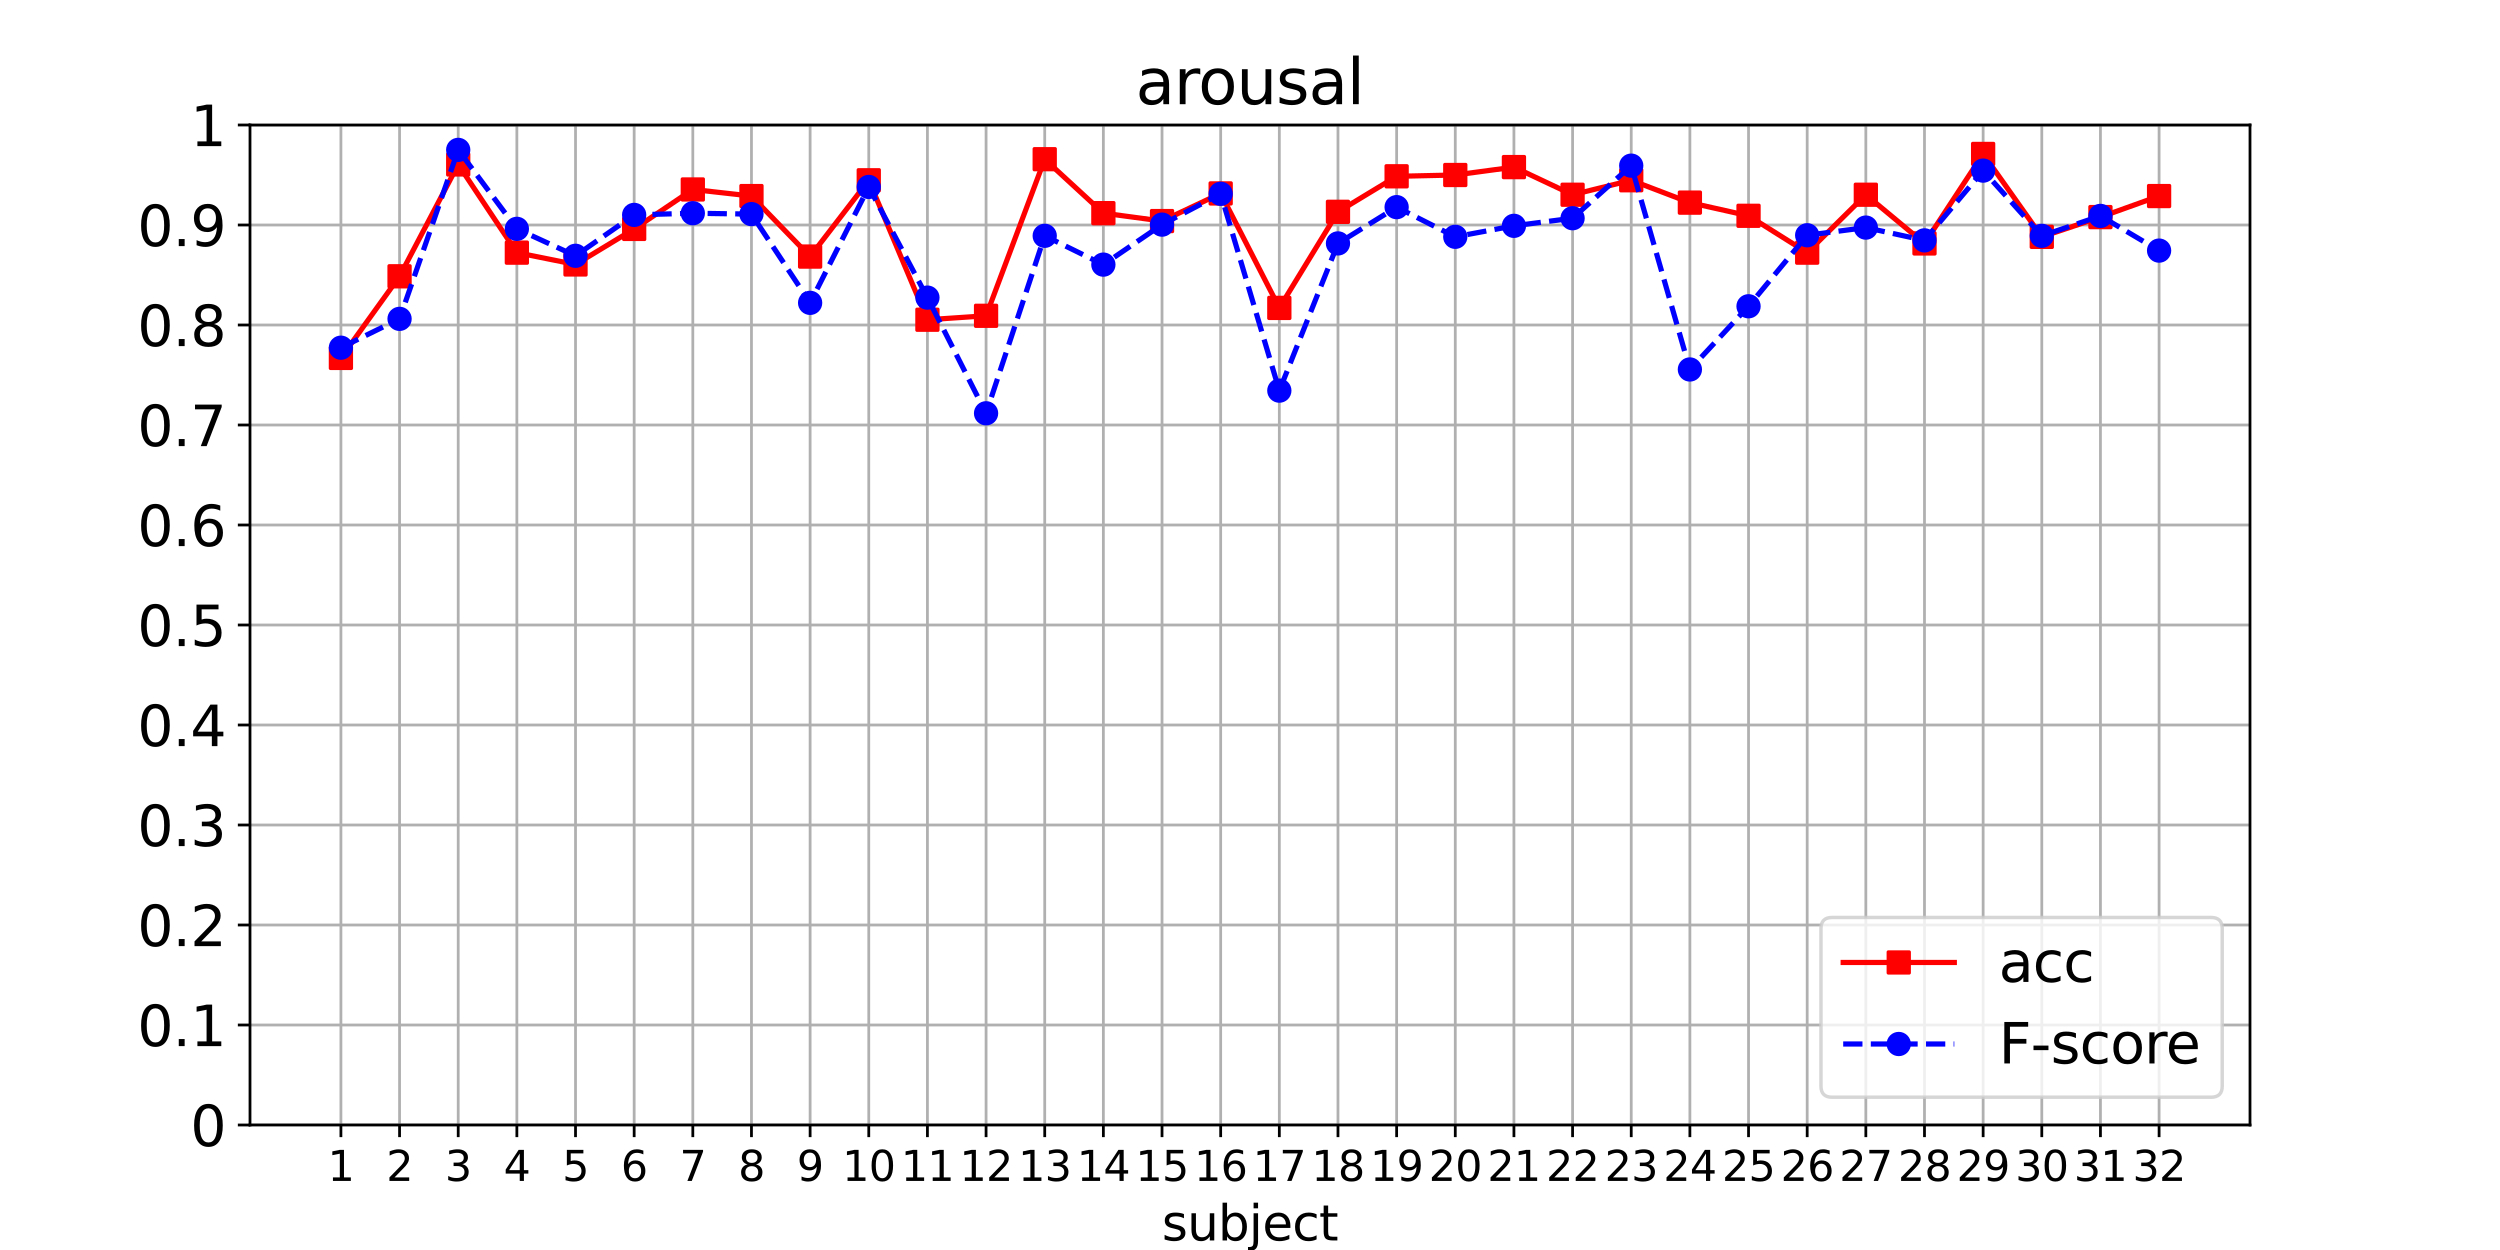 <?xml version="1.0" encoding="utf-8" standalone="no"?>
<!DOCTYPE svg PUBLIC "-//W3C//DTD SVG 1.1//EN"
  "http://www.w3.org/Graphics/SVG/1.1/DTD/svg11.dtd">
<svg xmlns:xlink="http://www.w3.org/1999/xlink" width="720pt" height="360pt" viewBox="0 0 720 360" xmlns="http://www.w3.org/2000/svg" version="1.1">
 <defs>
  <style type="text/css">*{stroke-linejoin: round; stroke-linecap: butt}</style>
 </defs>
 <g id="figure_1">
  <g id="patch_1">
   <path d="M 0 360 
L 720 360 
L 720 0 
L 0 0 
z
" style="fill: #ffffff"/>
  </g>
  <g id="axes_1">
   <g id="patch_2">
    <path d="M 72 324 
L 648 324 
L 648 36 
L 72 36 
z
" style="fill: #ffffff"/>
   </g>
   <g id="matplotlib.axis_1">
    <g id="xtick_1">
     <g id="line2d_1">
      <path d="M 98.182 324 
L 98.182 36 
" clip-path="url(#p2aad95cfed)" style="fill: none; stroke: #b0b0b0; stroke-width: 0.8; stroke-linecap: square"/>
     </g>
     <g id="line2d_2">
      <defs>
       <path id="m40e381bb01" d="M 0 0 
L 0 3.5 
" style="stroke: #000000; stroke-width: 0.8"/>
      </defs>
      <g>
       <use xlink:href="#m40e381bb01" x="98.182" y="324" style="stroke: #000000; stroke-width: 0.8"/>
      </g>
     </g>
     <g id="text_1">
      <!-- 1 -->
      <g transform="translate(94.364 340.118) scale(0.12 -0.12)">
       <defs>
        <path id="DejaVuSans-31" d="M 794 531 
L 1825 531 
L 1825 4091 
L 703 3866 
L 703 4441 
L 1819 4666 
L 2450 4666 
L 2450 531 
L 3481 531 
L 3481 0 
L 794 0 
L 794 531 
z
" transform="scale(0.016)"/>
       </defs>
       <use xlink:href="#DejaVuSans-31"/>
      </g>
     </g>
    </g>
    <g id="xtick_2">
     <g id="line2d_3">
      <path d="M 115.073 324 
L 115.073 36 
" clip-path="url(#p2aad95cfed)" style="fill: none; stroke: #b0b0b0; stroke-width: 0.8; stroke-linecap: square"/>
     </g>
     <g id="line2d_4">
      <g>
       <use xlink:href="#m40e381bb01" x="115.073" y="324" style="stroke: #000000; stroke-width: 0.8"/>
      </g>
     </g>
     <g id="text_2">
      <!-- 2 -->
      <g transform="translate(111.256 340.118) scale(0.12 -0.12)">
       <defs>
        <path id="DejaVuSans-32" d="M 1228 531 
L 3431 531 
L 3431 0 
L 469 0 
L 469 531 
Q 828 903 1448 1529 
Q 2069 2156 2228 2338 
Q 2531 2678 2651 2914 
Q 2772 3150 2772 3378 
Q 2772 3750 2511 3984 
Q 2250 4219 1831 4219 
Q 1534 4219 1204 4116 
Q 875 4013 500 3803 
L 500 4441 
Q 881 4594 1212 4672 
Q 1544 4750 1819 4750 
Q 2544 4750 2975 4387 
Q 3406 4025 3406 3419 
Q 3406 3131 3298 2873 
Q 3191 2616 2906 2266 
Q 2828 2175 2409 1742 
Q 1991 1309 1228 531 
z
" transform="scale(0.016)"/>
       </defs>
       <use xlink:href="#DejaVuSans-32"/>
      </g>
     </g>
    </g>
    <g id="xtick_3">
     <g id="line2d_5">
      <path d="M 131.965 324 
L 131.965 36 
" clip-path="url(#p2aad95cfed)" style="fill: none; stroke: #b0b0b0; stroke-width: 0.8; stroke-linecap: square"/>
     </g>
     <g id="line2d_6">
      <g>
       <use xlink:href="#m40e381bb01" x="131.965" y="324" style="stroke: #000000; stroke-width: 0.8"/>
      </g>
     </g>
     <g id="text_3">
      <!-- 3 -->
      <g transform="translate(128.147 340.118) scale(0.12 -0.12)">
       <defs>
        <path id="DejaVuSans-33" d="M 2597 2516 
Q 3050 2419 3304 2112 
Q 3559 1806 3559 1356 
Q 3559 666 3084 287 
Q 2609 -91 1734 -91 
Q 1441 -91 1130 -33 
Q 819 25 488 141 
L 488 750 
Q 750 597 1062 519 
Q 1375 441 1716 441 
Q 2309 441 2620 675 
Q 2931 909 2931 1356 
Q 2931 1769 2642 2001 
Q 2353 2234 1838 2234 
L 1294 2234 
L 1294 2753 
L 1863 2753 
Q 2328 2753 2575 2939 
Q 2822 3125 2822 3475 
Q 2822 3834 2567 4026 
Q 2313 4219 1838 4219 
Q 1578 4219 1281 4162 
Q 984 4106 628 3988 
L 628 4550 
Q 988 4650 1302 4700 
Q 1616 4750 1894 4750 
Q 2613 4750 3031 4423 
Q 3450 4097 3450 3541 
Q 3450 3153 3228 2886 
Q 3006 2619 2597 2516 
z
" transform="scale(0.016)"/>
       </defs>
       <use xlink:href="#DejaVuSans-33"/>
      </g>
     </g>
    </g>
    <g id="xtick_4">
     <g id="line2d_7">
      <path d="M 148.856 324 
L 148.856 36 
" clip-path="url(#p2aad95cfed)" style="fill: none; stroke: #b0b0b0; stroke-width: 0.8; stroke-linecap: square"/>
     </g>
     <g id="line2d_8">
      <g>
       <use xlink:href="#m40e381bb01" x="148.856" y="324" style="stroke: #000000; stroke-width: 0.8"/>
      </g>
     </g>
     <g id="text_4">
      <!-- 4 -->
      <g transform="translate(145.039 340.118) scale(0.12 -0.12)">
       <defs>
        <path id="DejaVuSans-34" d="M 2419 4116 
L 825 1625 
L 2419 1625 
L 2419 4116 
z
M 2253 4666 
L 3047 4666 
L 3047 1625 
L 3713 1625 
L 3713 1100 
L 3047 1100 
L 3047 0 
L 2419 0 
L 2419 1100 
L 313 1100 
L 313 1709 
L 2253 4666 
z
" transform="scale(0.016)"/>
       </defs>
       <use xlink:href="#DejaVuSans-34"/>
      </g>
     </g>
    </g>
    <g id="xtick_5">
     <g id="line2d_9">
      <path d="M 165.748 324 
L 165.748 36 
" clip-path="url(#p2aad95cfed)" style="fill: none; stroke: #b0b0b0; stroke-width: 0.8; stroke-linecap: square"/>
     </g>
     <g id="line2d_10">
      <g>
       <use xlink:href="#m40e381bb01" x="165.748" y="324" style="stroke: #000000; stroke-width: 0.8"/>
      </g>
     </g>
     <g id="text_5">
      <!-- 5 -->
      <g transform="translate(161.93 340.118) scale(0.12 -0.12)">
       <defs>
        <path id="DejaVuSans-35" d="M 691 4666 
L 3169 4666 
L 3169 4134 
L 1269 4134 
L 1269 2991 
Q 1406 3038 1543 3061 
Q 1681 3084 1819 3084 
Q 2600 3084 3056 2656 
Q 3513 2228 3513 1497 
Q 3513 744 3044 326 
Q 2575 -91 1722 -91 
Q 1428 -91 1123 -41 
Q 819 9 494 109 
L 494 744 
Q 775 591 1075 516 
Q 1375 441 1709 441 
Q 2250 441 2565 725 
Q 2881 1009 2881 1497 
Q 2881 1984 2565 2268 
Q 2250 2553 1709 2553 
Q 1456 2553 1204 2497 
Q 953 2441 691 2322 
L 691 4666 
z
" transform="scale(0.016)"/>
       </defs>
       <use xlink:href="#DejaVuSans-35"/>
      </g>
     </g>
    </g>
    <g id="xtick_6">
     <g id="line2d_11">
      <path d="M 182.639 324 
L 182.639 36 
" clip-path="url(#p2aad95cfed)" style="fill: none; stroke: #b0b0b0; stroke-width: 0.8; stroke-linecap: square"/>
     </g>
     <g id="line2d_12">
      <g>
       <use xlink:href="#m40e381bb01" x="182.639" y="324" style="stroke: #000000; stroke-width: 0.8"/>
      </g>
     </g>
     <g id="text_6">
      <!-- 6 -->
      <g transform="translate(178.822 340.118) scale(0.12 -0.12)">
       <defs>
        <path id="DejaVuSans-36" d="M 2113 2584 
Q 1688 2584 1439 2293 
Q 1191 2003 1191 1497 
Q 1191 994 1439 701 
Q 1688 409 2113 409 
Q 2538 409 2786 701 
Q 3034 994 3034 1497 
Q 3034 2003 2786 2293 
Q 2538 2584 2113 2584 
z
M 3366 4563 
L 3366 3988 
Q 3128 4100 2886 4159 
Q 2644 4219 2406 4219 
Q 1781 4219 1451 3797 
Q 1122 3375 1075 2522 
Q 1259 2794 1537 2939 
Q 1816 3084 2150 3084 
Q 2853 3084 3261 2657 
Q 3669 2231 3669 1497 
Q 3669 778 3244 343 
Q 2819 -91 2113 -91 
Q 1303 -91 875 529 
Q 447 1150 447 2328 
Q 447 3434 972 4092 
Q 1497 4750 2381 4750 
Q 2619 4750 2861 4703 
Q 3103 4656 3366 4563 
z
" transform="scale(0.016)"/>
       </defs>
       <use xlink:href="#DejaVuSans-36"/>
      </g>
     </g>
    </g>
    <g id="xtick_7">
     <g id="line2d_13">
      <path d="M 199.531 324 
L 199.531 36 
" clip-path="url(#p2aad95cfed)" style="fill: none; stroke: #b0b0b0; stroke-width: 0.8; stroke-linecap: square"/>
     </g>
     <g id="line2d_14">
      <g>
       <use xlink:href="#m40e381bb01" x="199.531" y="324" style="stroke: #000000; stroke-width: 0.8"/>
      </g>
     </g>
     <g id="text_7">
      <!-- 7 -->
      <g transform="translate(195.713 340.118) scale(0.12 -0.12)">
       <defs>
        <path id="DejaVuSans-37" d="M 525 4666 
L 3525 4666 
L 3525 4397 
L 1831 0 
L 1172 0 
L 2766 4134 
L 525 4134 
L 525 4666 
z
" transform="scale(0.016)"/>
       </defs>
       <use xlink:href="#DejaVuSans-37"/>
      </g>
     </g>
    </g>
    <g id="xtick_8">
     <g id="line2d_15">
      <path d="M 216.422 324 
L 216.422 36 
" clip-path="url(#p2aad95cfed)" style="fill: none; stroke: #b0b0b0; stroke-width: 0.8; stroke-linecap: square"/>
     </g>
     <g id="line2d_16">
      <g>
       <use xlink:href="#m40e381bb01" x="216.422" y="324" style="stroke: #000000; stroke-width: 0.8"/>
      </g>
     </g>
     <g id="text_8">
      <!-- 8 -->
      <g transform="translate(212.605 340.118) scale(0.12 -0.12)">
       <defs>
        <path id="DejaVuSans-38" d="M 2034 2216 
Q 1584 2216 1326 1975 
Q 1069 1734 1069 1313 
Q 1069 891 1326 650 
Q 1584 409 2034 409 
Q 2484 409 2743 651 
Q 3003 894 3003 1313 
Q 3003 1734 2745 1975 
Q 2488 2216 2034 2216 
z
M 1403 2484 
Q 997 2584 770 2862 
Q 544 3141 544 3541 
Q 544 4100 942 4425 
Q 1341 4750 2034 4750 
Q 2731 4750 3128 4425 
Q 3525 4100 3525 3541 
Q 3525 3141 3298 2862 
Q 3072 2584 2669 2484 
Q 3125 2378 3379 2068 
Q 3634 1759 3634 1313 
Q 3634 634 3220 271 
Q 2806 -91 2034 -91 
Q 1263 -91 848 271 
Q 434 634 434 1313 
Q 434 1759 690 2068 
Q 947 2378 1403 2484 
z
M 1172 3481 
Q 1172 3119 1398 2916 
Q 1625 2713 2034 2713 
Q 2441 2713 2670 2916 
Q 2900 3119 2900 3481 
Q 2900 3844 2670 4047 
Q 2441 4250 2034 4250 
Q 1625 4250 1398 4047 
Q 1172 3844 1172 3481 
z
" transform="scale(0.016)"/>
       </defs>
       <use xlink:href="#DejaVuSans-38"/>
      </g>
     </g>
    </g>
    <g id="xtick_9">
     <g id="line2d_17">
      <path d="M 233.314 324 
L 233.314 36 
" clip-path="url(#p2aad95cfed)" style="fill: none; stroke: #b0b0b0; stroke-width: 0.8; stroke-linecap: square"/>
     </g>
     <g id="line2d_18">
      <g>
       <use xlink:href="#m40e381bb01" x="233.314" y="324" style="stroke: #000000; stroke-width: 0.8"/>
      </g>
     </g>
     <g id="text_9">
      <!-- 9 -->
      <g transform="translate(229.496 340.118) scale(0.12 -0.12)">
       <defs>
        <path id="DejaVuSans-39" d="M 703 97 
L 703 672 
Q 941 559 1184 500 
Q 1428 441 1663 441 
Q 2288 441 2617 861 
Q 2947 1281 2994 2138 
Q 2813 1869 2534 1725 
Q 2256 1581 1919 1581 
Q 1219 1581 811 2004 
Q 403 2428 403 3163 
Q 403 3881 828 4315 
Q 1253 4750 1959 4750 
Q 2769 4750 3195 4129 
Q 3622 3509 3622 2328 
Q 3622 1225 3098 567 
Q 2575 -91 1691 -91 
Q 1453 -91 1209 -44 
Q 966 3 703 97 
z
M 1959 2075 
Q 2384 2075 2632 2365 
Q 2881 2656 2881 3163 
Q 2881 3666 2632 3958 
Q 2384 4250 1959 4250 
Q 1534 4250 1286 3958 
Q 1038 3666 1038 3163 
Q 1038 2656 1286 2365 
Q 1534 2075 1959 2075 
z
" transform="scale(0.016)"/>
       </defs>
       <use xlink:href="#DejaVuSans-39"/>
      </g>
     </g>
    </g>
    <g id="xtick_10">
     <g id="line2d_19">
      <path d="M 250.205 324 
L 250.205 36 
" clip-path="url(#p2aad95cfed)" style="fill: none; stroke: #b0b0b0; stroke-width: 0.8; stroke-linecap: square"/>
     </g>
     <g id="line2d_20">
      <g>
       <use xlink:href="#m40e381bb01" x="250.205" y="324" style="stroke: #000000; stroke-width: 0.8"/>
      </g>
     </g>
     <g id="text_10">
      <!-- 10 -->
      <g transform="translate(242.57 340.118) scale(0.12 -0.12)">
       <defs>
        <path id="DejaVuSans-30" d="M 2034 4250 
Q 1547 4250 1301 3770 
Q 1056 3291 1056 2328 
Q 1056 1369 1301 889 
Q 1547 409 2034 409 
Q 2525 409 2770 889 
Q 3016 1369 3016 2328 
Q 3016 3291 2770 3770 
Q 2525 4250 2034 4250 
z
M 2034 4750 
Q 2819 4750 3233 4129 
Q 3647 3509 3647 2328 
Q 3647 1150 3233 529 
Q 2819 -91 2034 -91 
Q 1250 -91 836 529 
Q 422 1150 422 2328 
Q 422 3509 836 4129 
Q 1250 4750 2034 4750 
z
" transform="scale(0.016)"/>
       </defs>
       <use xlink:href="#DejaVuSans-31"/>
       <use xlink:href="#DejaVuSans-30" x="63.623"/>
      </g>
     </g>
    </g>
    <g id="xtick_11">
     <g id="line2d_21">
      <path d="M 267.097 324 
L 267.097 36 
" clip-path="url(#p2aad95cfed)" style="fill: none; stroke: #b0b0b0; stroke-width: 0.8; stroke-linecap: square"/>
     </g>
     <g id="line2d_22">
      <g>
       <use xlink:href="#m40e381bb01" x="267.097" y="324" style="stroke: #000000; stroke-width: 0.8"/>
      </g>
     </g>
     <g id="text_11">
      <!-- 11 -->
      <g transform="translate(259.462 340.118) scale(0.12 -0.12)">
       <use xlink:href="#DejaVuSans-31"/>
       <use xlink:href="#DejaVuSans-31" x="63.623"/>
      </g>
     </g>
    </g>
    <g id="xtick_12">
     <g id="line2d_23">
      <path d="M 283.988 324 
L 283.988 36 
" clip-path="url(#p2aad95cfed)" style="fill: none; stroke: #b0b0b0; stroke-width: 0.8; stroke-linecap: square"/>
     </g>
     <g id="line2d_24">
      <g>
       <use xlink:href="#m40e381bb01" x="283.988" y="324" style="stroke: #000000; stroke-width: 0.8"/>
      </g>
     </g>
     <g id="text_12">
      <!-- 12 -->
      <g transform="translate(276.353 340.118) scale(0.12 -0.12)">
       <use xlink:href="#DejaVuSans-31"/>
       <use xlink:href="#DejaVuSans-32" x="63.623"/>
      </g>
     </g>
    </g>
    <g id="xtick_13">
     <g id="line2d_25">
      <path d="M 300.88 324 
L 300.88 36 
" clip-path="url(#p2aad95cfed)" style="fill: none; stroke: #b0b0b0; stroke-width: 0.8; stroke-linecap: square"/>
     </g>
     <g id="line2d_26">
      <g>
       <use xlink:href="#m40e381bb01" x="300.88" y="324" style="stroke: #000000; stroke-width: 0.8"/>
      </g>
     </g>
     <g id="text_13">
      <!-- 13 -->
      <g transform="translate(293.245 340.118) scale(0.12 -0.12)">
       <use xlink:href="#DejaVuSans-31"/>
       <use xlink:href="#DejaVuSans-33" x="63.623"/>
      </g>
     </g>
    </g>
    <g id="xtick_14">
     <g id="line2d_27">
      <path d="M 317.771 324 
L 317.771 36 
" clip-path="url(#p2aad95cfed)" style="fill: none; stroke: #b0b0b0; stroke-width: 0.8; stroke-linecap: square"/>
     </g>
     <g id="line2d_28">
      <g>
       <use xlink:href="#m40e381bb01" x="317.771" y="324" style="stroke: #000000; stroke-width: 0.8"/>
      </g>
     </g>
     <g id="text_14">
      <!-- 14 -->
      <g transform="translate(310.136 340.118) scale(0.12 -0.12)">
       <use xlink:href="#DejaVuSans-31"/>
       <use xlink:href="#DejaVuSans-34" x="63.623"/>
      </g>
     </g>
    </g>
    <g id="xtick_15">
     <g id="line2d_29">
      <path d="M 334.663 324 
L 334.663 36 
" clip-path="url(#p2aad95cfed)" style="fill: none; stroke: #b0b0b0; stroke-width: 0.8; stroke-linecap: square"/>
     </g>
     <g id="line2d_30">
      <g>
       <use xlink:href="#m40e381bb01" x="334.663" y="324" style="stroke: #000000; stroke-width: 0.8"/>
      </g>
     </g>
     <g id="text_15">
      <!-- 15 -->
      <g transform="translate(327.028 340.118) scale(0.12 -0.12)">
       <use xlink:href="#DejaVuSans-31"/>
       <use xlink:href="#DejaVuSans-35" x="63.623"/>
      </g>
     </g>
    </g>
    <g id="xtick_16">
     <g id="line2d_31">
      <path d="M 351.554 324 
L 351.554 36 
" clip-path="url(#p2aad95cfed)" style="fill: none; stroke: #b0b0b0; stroke-width: 0.8; stroke-linecap: square"/>
     </g>
     <g id="line2d_32">
      <g>
       <use xlink:href="#m40e381bb01" x="351.554" y="324" style="stroke: #000000; stroke-width: 0.8"/>
      </g>
     </g>
     <g id="text_16">
      <!-- 16 -->
      <g transform="translate(343.919 340.118) scale(0.12 -0.12)">
       <use xlink:href="#DejaVuSans-31"/>
       <use xlink:href="#DejaVuSans-36" x="63.623"/>
      </g>
     </g>
    </g>
    <g id="xtick_17">
     <g id="line2d_33">
      <path d="M 368.446 324 
L 368.446 36 
" clip-path="url(#p2aad95cfed)" style="fill: none; stroke: #b0b0b0; stroke-width: 0.8; stroke-linecap: square"/>
     </g>
     <g id="line2d_34">
      <g>
       <use xlink:href="#m40e381bb01" x="368.446" y="324" style="stroke: #000000; stroke-width: 0.8"/>
      </g>
     </g>
     <g id="text_17">
      <!-- 17 -->
      <g transform="translate(360.811 340.118) scale(0.12 -0.12)">
       <use xlink:href="#DejaVuSans-31"/>
       <use xlink:href="#DejaVuSans-37" x="63.623"/>
      </g>
     </g>
    </g>
    <g id="xtick_18">
     <g id="line2d_35">
      <path d="M 385.337 324 
L 385.337 36 
" clip-path="url(#p2aad95cfed)" style="fill: none; stroke: #b0b0b0; stroke-width: 0.8; stroke-linecap: square"/>
     </g>
     <g id="line2d_36">
      <g>
       <use xlink:href="#m40e381bb01" x="385.337" y="324" style="stroke: #000000; stroke-width: 0.8"/>
      </g>
     </g>
     <g id="text_18">
      <!-- 18 -->
      <g transform="translate(377.702 340.118) scale(0.12 -0.12)">
       <use xlink:href="#DejaVuSans-31"/>
       <use xlink:href="#DejaVuSans-38" x="63.623"/>
      </g>
     </g>
    </g>
    <g id="xtick_19">
     <g id="line2d_37">
      <path d="M 402.229 324 
L 402.229 36 
" clip-path="url(#p2aad95cfed)" style="fill: none; stroke: #b0b0b0; stroke-width: 0.8; stroke-linecap: square"/>
     </g>
     <g id="line2d_38">
      <g>
       <use xlink:href="#m40e381bb01" x="402.229" y="324" style="stroke: #000000; stroke-width: 0.8"/>
      </g>
     </g>
     <g id="text_19">
      <!-- 19 -->
      <g transform="translate(394.594 340.118) scale(0.12 -0.12)">
       <use xlink:href="#DejaVuSans-31"/>
       <use xlink:href="#DejaVuSans-39" x="63.623"/>
      </g>
     </g>
    </g>
    <g id="xtick_20">
     <g id="line2d_39">
      <path d="M 419.12 324 
L 419.12 36 
" clip-path="url(#p2aad95cfed)" style="fill: none; stroke: #b0b0b0; stroke-width: 0.8; stroke-linecap: square"/>
     </g>
     <g id="line2d_40">
      <g>
       <use xlink:href="#m40e381bb01" x="419.12" y="324" style="stroke: #000000; stroke-width: 0.8"/>
      </g>
     </g>
     <g id="text_20">
      <!-- 20 -->
      <g transform="translate(411.485 340.118) scale(0.12 -0.12)">
       <use xlink:href="#DejaVuSans-32"/>
       <use xlink:href="#DejaVuSans-30" x="63.623"/>
      </g>
     </g>
    </g>
    <g id="xtick_21">
     <g id="line2d_41">
      <path d="M 436.012 324 
L 436.012 36 
" clip-path="url(#p2aad95cfed)" style="fill: none; stroke: #b0b0b0; stroke-width: 0.8; stroke-linecap: square"/>
     </g>
     <g id="line2d_42">
      <g>
       <use xlink:href="#m40e381bb01" x="436.012" y="324" style="stroke: #000000; stroke-width: 0.8"/>
      </g>
     </g>
     <g id="text_21">
      <!-- 21 -->
      <g transform="translate(428.377 340.118) scale(0.12 -0.12)">
       <use xlink:href="#DejaVuSans-32"/>
       <use xlink:href="#DejaVuSans-31" x="63.623"/>
      </g>
     </g>
    </g>
    <g id="xtick_22">
     <g id="line2d_43">
      <path d="M 452.903 324 
L 452.903 36 
" clip-path="url(#p2aad95cfed)" style="fill: none; stroke: #b0b0b0; stroke-width: 0.8; stroke-linecap: square"/>
     </g>
     <g id="line2d_44">
      <g>
       <use xlink:href="#m40e381bb01" x="452.903" y="324" style="stroke: #000000; stroke-width: 0.8"/>
      </g>
     </g>
     <g id="text_22">
      <!-- 22 -->
      <g transform="translate(445.268 340.118) scale(0.12 -0.12)">
       <use xlink:href="#DejaVuSans-32"/>
       <use xlink:href="#DejaVuSans-32" x="63.623"/>
      </g>
     </g>
    </g>
    <g id="xtick_23">
     <g id="line2d_45">
      <path d="M 469.795 324 
L 469.795 36 
" clip-path="url(#p2aad95cfed)" style="fill: none; stroke: #b0b0b0; stroke-width: 0.8; stroke-linecap: square"/>
     </g>
     <g id="line2d_46">
      <g>
       <use xlink:href="#m40e381bb01" x="469.795" y="324" style="stroke: #000000; stroke-width: 0.8"/>
      </g>
     </g>
     <g id="text_23">
      <!-- 23 -->
      <g transform="translate(462.16 340.118) scale(0.12 -0.12)">
       <use xlink:href="#DejaVuSans-32"/>
       <use xlink:href="#DejaVuSans-33" x="63.623"/>
      </g>
     </g>
    </g>
    <g id="xtick_24">
     <g id="line2d_47">
      <path d="M 486.686 324 
L 486.686 36 
" clip-path="url(#p2aad95cfed)" style="fill: none; stroke: #b0b0b0; stroke-width: 0.8; stroke-linecap: square"/>
     </g>
     <g id="line2d_48">
      <g>
       <use xlink:href="#m40e381bb01" x="486.686" y="324" style="stroke: #000000; stroke-width: 0.8"/>
      </g>
     </g>
     <g id="text_24">
      <!-- 24 -->
      <g transform="translate(479.051 340.118) scale(0.12 -0.12)">
       <use xlink:href="#DejaVuSans-32"/>
       <use xlink:href="#DejaVuSans-34" x="63.623"/>
      </g>
     </g>
    </g>
    <g id="xtick_25">
     <g id="line2d_49">
      <path d="M 503.578 324 
L 503.578 36 
" clip-path="url(#p2aad95cfed)" style="fill: none; stroke: #b0b0b0; stroke-width: 0.8; stroke-linecap: square"/>
     </g>
     <g id="line2d_50">
      <g>
       <use xlink:href="#m40e381bb01" x="503.578" y="324" style="stroke: #000000; stroke-width: 0.8"/>
      </g>
     </g>
     <g id="text_25">
      <!-- 25 -->
      <g transform="translate(495.943 340.118) scale(0.12 -0.12)">
       <use xlink:href="#DejaVuSans-32"/>
       <use xlink:href="#DejaVuSans-35" x="63.623"/>
      </g>
     </g>
    </g>
    <g id="xtick_26">
     <g id="line2d_51">
      <path d="M 520.469 324 
L 520.469 36 
" clip-path="url(#p2aad95cfed)" style="fill: none; stroke: #b0b0b0; stroke-width: 0.8; stroke-linecap: square"/>
     </g>
     <g id="line2d_52">
      <g>
       <use xlink:href="#m40e381bb01" x="520.469" y="324" style="stroke: #000000; stroke-width: 0.8"/>
      </g>
     </g>
     <g id="text_26">
      <!-- 26 -->
      <g transform="translate(512.834 340.118) scale(0.12 -0.12)">
       <use xlink:href="#DejaVuSans-32"/>
       <use xlink:href="#DejaVuSans-36" x="63.623"/>
      </g>
     </g>
    </g>
    <g id="xtick_27">
     <g id="line2d_53">
      <path d="M 537.361 324 
L 537.361 36 
" clip-path="url(#p2aad95cfed)" style="fill: none; stroke: #b0b0b0; stroke-width: 0.8; stroke-linecap: square"/>
     </g>
     <g id="line2d_54">
      <g>
       <use xlink:href="#m40e381bb01" x="537.361" y="324" style="stroke: #000000; stroke-width: 0.8"/>
      </g>
     </g>
     <g id="text_27">
      <!-- 27 -->
      <g transform="translate(529.726 340.118) scale(0.12 -0.12)">
       <use xlink:href="#DejaVuSans-32"/>
       <use xlink:href="#DejaVuSans-37" x="63.623"/>
      </g>
     </g>
    </g>
    <g id="xtick_28">
     <g id="line2d_55">
      <path d="M 554.252 324 
L 554.252 36 
" clip-path="url(#p2aad95cfed)" style="fill: none; stroke: #b0b0b0; stroke-width: 0.8; stroke-linecap: square"/>
     </g>
     <g id="line2d_56">
      <g>
       <use xlink:href="#m40e381bb01" x="554.252" y="324" style="stroke: #000000; stroke-width: 0.8"/>
      </g>
     </g>
     <g id="text_28">
      <!-- 28 -->
      <g transform="translate(546.617 340.118) scale(0.12 -0.12)">
       <use xlink:href="#DejaVuSans-32"/>
       <use xlink:href="#DejaVuSans-38" x="63.623"/>
      </g>
     </g>
    </g>
    <g id="xtick_29">
     <g id="line2d_57">
      <path d="M 571.144 324 
L 571.144 36 
" clip-path="url(#p2aad95cfed)" style="fill: none; stroke: #b0b0b0; stroke-width: 0.8; stroke-linecap: square"/>
     </g>
     <g id="line2d_58">
      <g>
       <use xlink:href="#m40e381bb01" x="571.144" y="324" style="stroke: #000000; stroke-width: 0.8"/>
      </g>
     </g>
     <g id="text_29">
      <!-- 29 -->
      <g transform="translate(563.509 340.118) scale(0.12 -0.12)">
       <use xlink:href="#DejaVuSans-32"/>
       <use xlink:href="#DejaVuSans-39" x="63.623"/>
      </g>
     </g>
    </g>
    <g id="xtick_30">
     <g id="line2d_59">
      <path d="M 588.035 324 
L 588.035 36 
" clip-path="url(#p2aad95cfed)" style="fill: none; stroke: #b0b0b0; stroke-width: 0.8; stroke-linecap: square"/>
     </g>
     <g id="line2d_60">
      <g>
       <use xlink:href="#m40e381bb01" x="588.035" y="324" style="stroke: #000000; stroke-width: 0.8"/>
      </g>
     </g>
     <g id="text_30">
      <!-- 30 -->
      <g transform="translate(580.4 340.118) scale(0.12 -0.12)">
       <use xlink:href="#DejaVuSans-33"/>
       <use xlink:href="#DejaVuSans-30" x="63.623"/>
      </g>
     </g>
    </g>
    <g id="xtick_31">
     <g id="line2d_61">
      <path d="M 604.927 324 
L 604.927 36 
" clip-path="url(#p2aad95cfed)" style="fill: none; stroke: #b0b0b0; stroke-width: 0.8; stroke-linecap: square"/>
     </g>
     <g id="line2d_62">
      <g>
       <use xlink:href="#m40e381bb01" x="604.927" y="324" style="stroke: #000000; stroke-width: 0.8"/>
      </g>
     </g>
     <g id="text_31">
      <!-- 31 -->
      <g transform="translate(597.292 340.118) scale(0.12 -0.12)">
       <use xlink:href="#DejaVuSans-33"/>
       <use xlink:href="#DejaVuSans-31" x="63.623"/>
      </g>
     </g>
    </g>
    <g id="xtick_32">
     <g id="line2d_63">
      <path d="M 621.818 324 
L 621.818 36 
" clip-path="url(#p2aad95cfed)" style="fill: none; stroke: #b0b0b0; stroke-width: 0.8; stroke-linecap: square"/>
     </g>
     <g id="line2d_64">
      <g>
       <use xlink:href="#m40e381bb01" x="621.818" y="324" style="stroke: #000000; stroke-width: 0.8"/>
      </g>
     </g>
     <g id="text_32">
      <!-- 32 -->
      <g transform="translate(614.183 340.118) scale(0.12 -0.12)">
       <use xlink:href="#DejaVuSans-33"/>
       <use xlink:href="#DejaVuSans-32" x="63.623"/>
      </g>
     </g>
    </g>
    <g id="text_33">
     <!-- subject -->
     <g transform="translate(334.628 357.252) scale(0.14 -0.14)">
      <defs>
       <path id="DejaVuSans-73" d="M 2834 3397 
L 2834 2853 
Q 2591 2978 2328 3040 
Q 2066 3103 1784 3103 
Q 1356 3103 1142 2972 
Q 928 2841 928 2578 
Q 928 2378 1081 2264 
Q 1234 2150 1697 2047 
L 1894 2003 
Q 2506 1872 2764 1633 
Q 3022 1394 3022 966 
Q 3022 478 2636 193 
Q 2250 -91 1575 -91 
Q 1294 -91 989 -36 
Q 684 19 347 128 
L 347 722 
Q 666 556 975 473 
Q 1284 391 1588 391 
Q 1994 391 2212 530 
Q 2431 669 2431 922 
Q 2431 1156 2273 1281 
Q 2116 1406 1581 1522 
L 1381 1569 
Q 847 1681 609 1914 
Q 372 2147 372 2553 
Q 372 3047 722 3315 
Q 1072 3584 1716 3584 
Q 2034 3584 2315 3537 
Q 2597 3491 2834 3397 
z
" transform="scale(0.016)"/>
       <path id="DejaVuSans-75" d="M 544 1381 
L 544 3500 
L 1119 3500 
L 1119 1403 
Q 1119 906 1312 657 
Q 1506 409 1894 409 
Q 2359 409 2629 706 
Q 2900 1003 2900 1516 
L 2900 3500 
L 3475 3500 
L 3475 0 
L 2900 0 
L 2900 538 
Q 2691 219 2414 64 
Q 2138 -91 1772 -91 
Q 1169 -91 856 284 
Q 544 659 544 1381 
z
M 1991 3584 
L 1991 3584 
z
" transform="scale(0.016)"/>
       <path id="DejaVuSans-62" d="M 3116 1747 
Q 3116 2381 2855 2742 
Q 2594 3103 2138 3103 
Q 1681 3103 1420 2742 
Q 1159 2381 1159 1747 
Q 1159 1113 1420 752 
Q 1681 391 2138 391 
Q 2594 391 2855 752 
Q 3116 1113 3116 1747 
z
M 1159 2969 
Q 1341 3281 1617 3432 
Q 1894 3584 2278 3584 
Q 2916 3584 3314 3078 
Q 3713 2572 3713 1747 
Q 3713 922 3314 415 
Q 2916 -91 2278 -91 
Q 1894 -91 1617 61 
Q 1341 213 1159 525 
L 1159 0 
L 581 0 
L 581 4863 
L 1159 4863 
L 1159 2969 
z
" transform="scale(0.016)"/>
       <path id="DejaVuSans-6a" d="M 603 3500 
L 1178 3500 
L 1178 -63 
Q 1178 -731 923 -1031 
Q 669 -1331 103 -1331 
L -116 -1331 
L -116 -844 
L 38 -844 
Q 366 -844 484 -692 
Q 603 -541 603 -63 
L 603 3500 
z
M 603 4863 
L 1178 4863 
L 1178 4134 
L 603 4134 
L 603 4863 
z
" transform="scale(0.016)"/>
       <path id="DejaVuSans-65" d="M 3597 1894 
L 3597 1613 
L 953 1613 
Q 991 1019 1311 708 
Q 1631 397 2203 397 
Q 2534 397 2845 478 
Q 3156 559 3463 722 
L 3463 178 
Q 3153 47 2828 -22 
Q 2503 -91 2169 -91 
Q 1331 -91 842 396 
Q 353 884 353 1716 
Q 353 2575 817 3079 
Q 1281 3584 2069 3584 
Q 2775 3584 3186 3129 
Q 3597 2675 3597 1894 
z
M 3022 2063 
Q 3016 2534 2758 2815 
Q 2500 3097 2075 3097 
Q 1594 3097 1305 2825 
Q 1016 2553 972 2059 
L 3022 2063 
z
" transform="scale(0.016)"/>
       <path id="DejaVuSans-63" d="M 3122 3366 
L 3122 2828 
Q 2878 2963 2633 3030 
Q 2388 3097 2138 3097 
Q 1578 3097 1268 2742 
Q 959 2388 959 1747 
Q 959 1106 1268 751 
Q 1578 397 2138 397 
Q 2388 397 2633 464 
Q 2878 531 3122 666 
L 3122 134 
Q 2881 22 2623 -34 
Q 2366 -91 2075 -91 
Q 1284 -91 818 406 
Q 353 903 353 1747 
Q 353 2603 823 3093 
Q 1294 3584 2113 3584 
Q 2378 3584 2631 3529 
Q 2884 3475 3122 3366 
z
" transform="scale(0.016)"/>
       <path id="DejaVuSans-74" d="M 1172 4494 
L 1172 3500 
L 2356 3500 
L 2356 3053 
L 1172 3053 
L 1172 1153 
Q 1172 725 1289 603 
Q 1406 481 1766 481 
L 2356 481 
L 2356 0 
L 1766 0 
Q 1100 0 847 248 
Q 594 497 594 1153 
L 594 3053 
L 172 3053 
L 172 3500 
L 594 3500 
L 594 4494 
L 1172 4494 
z
" transform="scale(0.016)"/>
      </defs>
      <use xlink:href="#DejaVuSans-73"/>
      <use xlink:href="#DejaVuSans-75" x="52.1"/>
      <use xlink:href="#DejaVuSans-62" x="115.479"/>
      <use xlink:href="#DejaVuSans-6a" x="178.955"/>
      <use xlink:href="#DejaVuSans-65" x="206.738"/>
      <use xlink:href="#DejaVuSans-63" x="268.262"/>
      <use xlink:href="#DejaVuSans-74" x="323.242"/>
     </g>
    </g>
   </g>
   <g id="matplotlib.axis_2">
    <g id="ytick_1">
     <g id="line2d_65">
      <path d="M 72 324 
L 648 324 
" clip-path="url(#p2aad95cfed)" style="fill: none; stroke: #b0b0b0; stroke-width: 0.8; stroke-linecap: square"/>
     </g>
     <g id="line2d_66">
      <defs>
       <path id="m9fb7bf2788" d="M 0 0 
L -3.5 0 
" style="stroke: #000000; stroke-width: 0.8"/>
      </defs>
      <g>
       <use xlink:href="#m9fb7bf2788" x="72" y="324" style="stroke: #000000; stroke-width: 0.8"/>
      </g>
     </g>
     <g id="text_34">
      <!-- 0 -->
      <g transform="translate(54.82 330.079) scale(0.16 -0.16)">
       <use xlink:href="#DejaVuSans-30"/>
      </g>
     </g>
    </g>
    <g id="ytick_2">
     <g id="line2d_67">
      <path d="M 72 295.2 
L 648 295.2 
" clip-path="url(#p2aad95cfed)" style="fill: none; stroke: #b0b0b0; stroke-width: 0.8; stroke-linecap: square"/>
     </g>
     <g id="line2d_68">
      <g>
       <use xlink:href="#m9fb7bf2788" x="72" y="295.2" style="stroke: #000000; stroke-width: 0.8"/>
      </g>
     </g>
     <g id="text_35">
      <!-- 0.1 -->
      <g transform="translate(39.555 301.279) scale(0.16 -0.16)">
       <defs>
        <path id="DejaVuSans-2e" d="M 684 794 
L 1344 794 
L 1344 0 
L 684 0 
L 684 794 
z
" transform="scale(0.016)"/>
       </defs>
       <use xlink:href="#DejaVuSans-30"/>
       <use xlink:href="#DejaVuSans-2e" x="63.623"/>
       <use xlink:href="#DejaVuSans-31" x="95.41"/>
      </g>
     </g>
    </g>
    <g id="ytick_3">
     <g id="line2d_69">
      <path d="M 72 266.4 
L 648 266.4 
" clip-path="url(#p2aad95cfed)" style="fill: none; stroke: #b0b0b0; stroke-width: 0.8; stroke-linecap: square"/>
     </g>
     <g id="line2d_70">
      <g>
       <use xlink:href="#m9fb7bf2788" x="72" y="266.4" style="stroke: #000000; stroke-width: 0.8"/>
      </g>
     </g>
     <g id="text_36">
      <!-- 0.2 -->
      <g transform="translate(39.555 272.479) scale(0.16 -0.16)">
       <use xlink:href="#DejaVuSans-30"/>
       <use xlink:href="#DejaVuSans-2e" x="63.623"/>
       <use xlink:href="#DejaVuSans-32" x="95.41"/>
      </g>
     </g>
    </g>
    <g id="ytick_4">
     <g id="line2d_71">
      <path d="M 72 237.6 
L 648 237.6 
" clip-path="url(#p2aad95cfed)" style="fill: none; stroke: #b0b0b0; stroke-width: 0.8; stroke-linecap: square"/>
     </g>
     <g id="line2d_72">
      <g>
       <use xlink:href="#m9fb7bf2788" x="72" y="237.6" style="stroke: #000000; stroke-width: 0.8"/>
      </g>
     </g>
     <g id="text_37">
      <!-- 0.3 -->
      <g transform="translate(39.555 243.679) scale(0.16 -0.16)">
       <use xlink:href="#DejaVuSans-30"/>
       <use xlink:href="#DejaVuSans-2e" x="63.623"/>
       <use xlink:href="#DejaVuSans-33" x="95.41"/>
      </g>
     </g>
    </g>
    <g id="ytick_5">
     <g id="line2d_73">
      <path d="M 72 208.8 
L 648 208.8 
" clip-path="url(#p2aad95cfed)" style="fill: none; stroke: #b0b0b0; stroke-width: 0.8; stroke-linecap: square"/>
     </g>
     <g id="line2d_74">
      <g>
       <use xlink:href="#m9fb7bf2788" x="72" y="208.8" style="stroke: #000000; stroke-width: 0.8"/>
      </g>
     </g>
     <g id="text_38">
      <!-- 0.4 -->
      <g transform="translate(39.555 214.879) scale(0.16 -0.16)">
       <use xlink:href="#DejaVuSans-30"/>
       <use xlink:href="#DejaVuSans-2e" x="63.623"/>
       <use xlink:href="#DejaVuSans-34" x="95.41"/>
      </g>
     </g>
    </g>
    <g id="ytick_6">
     <g id="line2d_75">
      <path d="M 72 180 
L 648 180 
" clip-path="url(#p2aad95cfed)" style="fill: none; stroke: #b0b0b0; stroke-width: 0.8; stroke-linecap: square"/>
     </g>
     <g id="line2d_76">
      <g>
       <use xlink:href="#m9fb7bf2788" x="72" y="180" style="stroke: #000000; stroke-width: 0.8"/>
      </g>
     </g>
     <g id="text_39">
      <!-- 0.5 -->
      <g transform="translate(39.555 186.079) scale(0.16 -0.16)">
       <use xlink:href="#DejaVuSans-30"/>
       <use xlink:href="#DejaVuSans-2e" x="63.623"/>
       <use xlink:href="#DejaVuSans-35" x="95.41"/>
      </g>
     </g>
    </g>
    <g id="ytick_7">
     <g id="line2d_77">
      <path d="M 72 151.2 
L 648 151.2 
" clip-path="url(#p2aad95cfed)" style="fill: none; stroke: #b0b0b0; stroke-width: 0.8; stroke-linecap: square"/>
     </g>
     <g id="line2d_78">
      <g>
       <use xlink:href="#m9fb7bf2788" x="72" y="151.2" style="stroke: #000000; stroke-width: 0.8"/>
      </g>
     </g>
     <g id="text_40">
      <!-- 0.6 -->
      <g transform="translate(39.555 157.279) scale(0.16 -0.16)">
       <use xlink:href="#DejaVuSans-30"/>
       <use xlink:href="#DejaVuSans-2e" x="63.623"/>
       <use xlink:href="#DejaVuSans-36" x="95.41"/>
      </g>
     </g>
    </g>
    <g id="ytick_8">
     <g id="line2d_79">
      <path d="M 72 122.4 
L 648 122.4 
" clip-path="url(#p2aad95cfed)" style="fill: none; stroke: #b0b0b0; stroke-width: 0.8; stroke-linecap: square"/>
     </g>
     <g id="line2d_80">
      <g>
       <use xlink:href="#m9fb7bf2788" x="72" y="122.4" style="stroke: #000000; stroke-width: 0.8"/>
      </g>
     </g>
     <g id="text_41">
      <!-- 0.7 -->
      <g transform="translate(39.555 128.479) scale(0.16 -0.16)">
       <use xlink:href="#DejaVuSans-30"/>
       <use xlink:href="#DejaVuSans-2e" x="63.623"/>
       <use xlink:href="#DejaVuSans-37" x="95.41"/>
      </g>
     </g>
    </g>
    <g id="ytick_9">
     <g id="line2d_81">
      <path d="M 72 93.6 
L 648 93.6 
" clip-path="url(#p2aad95cfed)" style="fill: none; stroke: #b0b0b0; stroke-width: 0.8; stroke-linecap: square"/>
     </g>
     <g id="line2d_82">
      <g>
       <use xlink:href="#m9fb7bf2788" x="72" y="93.6" style="stroke: #000000; stroke-width: 0.8"/>
      </g>
     </g>
     <g id="text_42">
      <!-- 0.8 -->
      <g transform="translate(39.555 99.679) scale(0.16 -0.16)">
       <use xlink:href="#DejaVuSans-30"/>
       <use xlink:href="#DejaVuSans-2e" x="63.623"/>
       <use xlink:href="#DejaVuSans-38" x="95.41"/>
      </g>
     </g>
    </g>
    <g id="ytick_10">
     <g id="line2d_83">
      <path d="M 72 64.8 
L 648 64.8 
" clip-path="url(#p2aad95cfed)" style="fill: none; stroke: #b0b0b0; stroke-width: 0.8; stroke-linecap: square"/>
     </g>
     <g id="line2d_84">
      <g>
       <use xlink:href="#m9fb7bf2788" x="72" y="64.8" style="stroke: #000000; stroke-width: 0.8"/>
      </g>
     </g>
     <g id="text_43">
      <!-- 0.9 -->
      <g transform="translate(39.555 70.879) scale(0.16 -0.16)">
       <use xlink:href="#DejaVuSans-30"/>
       <use xlink:href="#DejaVuSans-2e" x="63.623"/>
       <use xlink:href="#DejaVuSans-39" x="95.41"/>
      </g>
     </g>
    </g>
    <g id="ytick_11">
     <g id="line2d_85">
      <path d="M 72 36 
L 648 36 
" clip-path="url(#p2aad95cfed)" style="fill: none; stroke: #b0b0b0; stroke-width: 0.8; stroke-linecap: square"/>
     </g>
     <g id="line2d_86">
      <g>
       <use xlink:href="#m9fb7bf2788" x="72" y="36" style="stroke: #000000; stroke-width: 0.8"/>
      </g>
     </g>
     <g id="text_44">
      <!-- 1 -->
      <g transform="translate(54.82 42.079) scale(0.16 -0.16)">
       <use xlink:href="#DejaVuSans-31"/>
      </g>
     </g>
    </g>
   </g>
   <g id="line2d_87">
    <path d="M 98.182 103.074 
L 115.073 79.579 
L 131.965 47.368 
L 148.856 72.758 
L 165.748 76.168 
L 182.639 65.937 
L 199.531 54.568 
L 216.422 56.463 
L 233.314 73.895 
L 250.205 51.916 
L 267.097 92.084 
L 283.988 90.947 
L 300.88 45.853 
L 317.771 61.389 
L 334.663 63.663 
L 351.554 55.705 
L 368.446 88.674 
L 385.337 61.011 
L 402.229 50.779 
L 419.12 50.4 
L 436.012 48.126 
L 452.903 56.084 
L 469.795 51.916 
L 486.686 58.358 
L 503.578 62.147 
L 520.469 72.758 
L 537.361 56.084 
L 554.252 70.105 
L 571.144 44.337 
L 588.035 68.211 
L 604.927 62.526 
L 621.818 56.463 
" clip-path="url(#p2aad95cfed)" style="fill: none; stroke: #ff0000; stroke-width: 1.5; stroke-linecap: square"/>
    <defs>
     <path id="m6a9bc0f985" d="M -3 3 
L 3 3 
L 3 -3 
L -3 -3 
z
" style="stroke: #ff0000; stroke-linejoin: miter"/>
    </defs>
    <g clip-path="url(#p2aad95cfed)">
     <use xlink:href="#m6a9bc0f985" x="98.182" y="103.074" style="fill: #ff0000; stroke: #ff0000; stroke-linejoin: miter"/>
     <use xlink:href="#m6a9bc0f985" x="115.073" y="79.579" style="fill: #ff0000; stroke: #ff0000; stroke-linejoin: miter"/>
     <use xlink:href="#m6a9bc0f985" x="131.965" y="47.368" style="fill: #ff0000; stroke: #ff0000; stroke-linejoin: miter"/>
     <use xlink:href="#m6a9bc0f985" x="148.856" y="72.758" style="fill: #ff0000; stroke: #ff0000; stroke-linejoin: miter"/>
     <use xlink:href="#m6a9bc0f985" x="165.748" y="76.168" style="fill: #ff0000; stroke: #ff0000; stroke-linejoin: miter"/>
     <use xlink:href="#m6a9bc0f985" x="182.639" y="65.937" style="fill: #ff0000; stroke: #ff0000; stroke-linejoin: miter"/>
     <use xlink:href="#m6a9bc0f985" x="199.531" y="54.568" style="fill: #ff0000; stroke: #ff0000; stroke-linejoin: miter"/>
     <use xlink:href="#m6a9bc0f985" x="216.422" y="56.463" style="fill: #ff0000; stroke: #ff0000; stroke-linejoin: miter"/>
     <use xlink:href="#m6a9bc0f985" x="233.314" y="73.895" style="fill: #ff0000; stroke: #ff0000; stroke-linejoin: miter"/>
     <use xlink:href="#m6a9bc0f985" x="250.205" y="51.916" style="fill: #ff0000; stroke: #ff0000; stroke-linejoin: miter"/>
     <use xlink:href="#m6a9bc0f985" x="267.097" y="92.084" style="fill: #ff0000; stroke: #ff0000; stroke-linejoin: miter"/>
     <use xlink:href="#m6a9bc0f985" x="283.988" y="90.947" style="fill: #ff0000; stroke: #ff0000; stroke-linejoin: miter"/>
     <use xlink:href="#m6a9bc0f985" x="300.88" y="45.853" style="fill: #ff0000; stroke: #ff0000; stroke-linejoin: miter"/>
     <use xlink:href="#m6a9bc0f985" x="317.771" y="61.389" style="fill: #ff0000; stroke: #ff0000; stroke-linejoin: miter"/>
     <use xlink:href="#m6a9bc0f985" x="334.663" y="63.663" style="fill: #ff0000; stroke: #ff0000; stroke-linejoin: miter"/>
     <use xlink:href="#m6a9bc0f985" x="351.554" y="55.705" style="fill: #ff0000; stroke: #ff0000; stroke-linejoin: miter"/>
     <use xlink:href="#m6a9bc0f985" x="368.446" y="88.674" style="fill: #ff0000; stroke: #ff0000; stroke-linejoin: miter"/>
     <use xlink:href="#m6a9bc0f985" x="385.337" y="61.011" style="fill: #ff0000; stroke: #ff0000; stroke-linejoin: miter"/>
     <use xlink:href="#m6a9bc0f985" x="402.229" y="50.779" style="fill: #ff0000; stroke: #ff0000; stroke-linejoin: miter"/>
     <use xlink:href="#m6a9bc0f985" x="419.12" y="50.4" style="fill: #ff0000; stroke: #ff0000; stroke-linejoin: miter"/>
     <use xlink:href="#m6a9bc0f985" x="436.012" y="48.126" style="fill: #ff0000; stroke: #ff0000; stroke-linejoin: miter"/>
     <use xlink:href="#m6a9bc0f985" x="452.903" y="56.084" style="fill: #ff0000; stroke: #ff0000; stroke-linejoin: miter"/>
     <use xlink:href="#m6a9bc0f985" x="469.795" y="51.916" style="fill: #ff0000; stroke: #ff0000; stroke-linejoin: miter"/>
     <use xlink:href="#m6a9bc0f985" x="486.686" y="58.358" style="fill: #ff0000; stroke: #ff0000; stroke-linejoin: miter"/>
     <use xlink:href="#m6a9bc0f985" x="503.578" y="62.147" style="fill: #ff0000; stroke: #ff0000; stroke-linejoin: miter"/>
     <use xlink:href="#m6a9bc0f985" x="520.469" y="72.758" style="fill: #ff0000; stroke: #ff0000; stroke-linejoin: miter"/>
     <use xlink:href="#m6a9bc0f985" x="537.361" y="56.084" style="fill: #ff0000; stroke: #ff0000; stroke-linejoin: miter"/>
     <use xlink:href="#m6a9bc0f985" x="554.252" y="70.105" style="fill: #ff0000; stroke: #ff0000; stroke-linejoin: miter"/>
     <use xlink:href="#m6a9bc0f985" x="571.144" y="44.337" style="fill: #ff0000; stroke: #ff0000; stroke-linejoin: miter"/>
     <use xlink:href="#m6a9bc0f985" x="588.035" y="68.211" style="fill: #ff0000; stroke: #ff0000; stroke-linejoin: miter"/>
     <use xlink:href="#m6a9bc0f985" x="604.927" y="62.526" style="fill: #ff0000; stroke: #ff0000; stroke-linejoin: miter"/>
     <use xlink:href="#m6a9bc0f985" x="621.818" y="56.463" style="fill: #ff0000; stroke: #ff0000; stroke-linejoin: miter"/>
    </g>
   </g>
   <g id="line2d_88">
    <path d="M 98.182 100.138 
L 115.073 91.832 
L 131.965 43.169 
L 148.856 65.909 
L 165.748 73.669 
L 182.639 61.895 
L 199.531 61.408 
L 216.422 61.664 
L 233.314 87.222 
L 250.205 53.843 
L 267.097 85.715 
L 283.988 119.029 
L 300.88 67.914 
L 317.771 76.212 
L 334.663 64.693 
L 351.554 55.818 
L 368.446 112.502 
L 385.337 70.104 
L 402.229 59.657 
L 419.12 68.2 
L 436.012 65.042 
L 452.903 62.846 
L 469.795 47.708 
L 486.686 106.408 
L 503.578 88.207 
L 520.469 67.753 
L 537.361 65.546 
L 554.252 69.227 
L 571.144 49.138 
L 588.035 67.92 
L 604.927 62.183 
L 621.818 72.174 
" clip-path="url(#p2aad95cfed)" style="fill: none; stroke-dasharray: 5.55,2.4; stroke-dashoffset: 0; stroke: #0000ff; stroke-width: 1.5"/>
    <defs>
     <path id="m2bdca59fd5" d="M 0 3 
C 0.796 3 1.559 2.684 2.121 2.121 
C 2.684 1.559 3 0.796 3 0 
C 3 -0.796 2.684 -1.559 2.121 -2.121 
C 1.559 -2.684 0.796 -3 0 -3 
C -0.796 -3 -1.559 -2.684 -2.121 -2.121 
C -2.684 -1.559 -3 -0.796 -3 0 
C -3 0.796 -2.684 1.559 -2.121 2.121 
C -1.559 2.684 -0.796 3 0 3 
z
" style="stroke: #0000ff"/>
    </defs>
    <g clip-path="url(#p2aad95cfed)">
     <use xlink:href="#m2bdca59fd5" x="98.182" y="100.138" style="fill: #0000ff; stroke: #0000ff"/>
     <use xlink:href="#m2bdca59fd5" x="115.073" y="91.832" style="fill: #0000ff; stroke: #0000ff"/>
     <use xlink:href="#m2bdca59fd5" x="131.965" y="43.169" style="fill: #0000ff; stroke: #0000ff"/>
     <use xlink:href="#m2bdca59fd5" x="148.856" y="65.909" style="fill: #0000ff; stroke: #0000ff"/>
     <use xlink:href="#m2bdca59fd5" x="165.748" y="73.669" style="fill: #0000ff; stroke: #0000ff"/>
     <use xlink:href="#m2bdca59fd5" x="182.639" y="61.895" style="fill: #0000ff; stroke: #0000ff"/>
     <use xlink:href="#m2bdca59fd5" x="199.531" y="61.408" style="fill: #0000ff; stroke: #0000ff"/>
     <use xlink:href="#m2bdca59fd5" x="216.422" y="61.664" style="fill: #0000ff; stroke: #0000ff"/>
     <use xlink:href="#m2bdca59fd5" x="233.314" y="87.222" style="fill: #0000ff; stroke: #0000ff"/>
     <use xlink:href="#m2bdca59fd5" x="250.205" y="53.843" style="fill: #0000ff; stroke: #0000ff"/>
     <use xlink:href="#m2bdca59fd5" x="267.097" y="85.715" style="fill: #0000ff; stroke: #0000ff"/>
     <use xlink:href="#m2bdca59fd5" x="283.988" y="119.029" style="fill: #0000ff; stroke: #0000ff"/>
     <use xlink:href="#m2bdca59fd5" x="300.88" y="67.914" style="fill: #0000ff; stroke: #0000ff"/>
     <use xlink:href="#m2bdca59fd5" x="317.771" y="76.212" style="fill: #0000ff; stroke: #0000ff"/>
     <use xlink:href="#m2bdca59fd5" x="334.663" y="64.693" style="fill: #0000ff; stroke: #0000ff"/>
     <use xlink:href="#m2bdca59fd5" x="351.554" y="55.818" style="fill: #0000ff; stroke: #0000ff"/>
     <use xlink:href="#m2bdca59fd5" x="368.446" y="112.502" style="fill: #0000ff; stroke: #0000ff"/>
     <use xlink:href="#m2bdca59fd5" x="385.337" y="70.104" style="fill: #0000ff; stroke: #0000ff"/>
     <use xlink:href="#m2bdca59fd5" x="402.229" y="59.657" style="fill: #0000ff; stroke: #0000ff"/>
     <use xlink:href="#m2bdca59fd5" x="419.12" y="68.2" style="fill: #0000ff; stroke: #0000ff"/>
     <use xlink:href="#m2bdca59fd5" x="436.012" y="65.042" style="fill: #0000ff; stroke: #0000ff"/>
     <use xlink:href="#m2bdca59fd5" x="452.903" y="62.846" style="fill: #0000ff; stroke: #0000ff"/>
     <use xlink:href="#m2bdca59fd5" x="469.795" y="47.708" style="fill: #0000ff; stroke: #0000ff"/>
     <use xlink:href="#m2bdca59fd5" x="486.686" y="106.408" style="fill: #0000ff; stroke: #0000ff"/>
     <use xlink:href="#m2bdca59fd5" x="503.578" y="88.207" style="fill: #0000ff; stroke: #0000ff"/>
     <use xlink:href="#m2bdca59fd5" x="520.469" y="67.753" style="fill: #0000ff; stroke: #0000ff"/>
     <use xlink:href="#m2bdca59fd5" x="537.361" y="65.546" style="fill: #0000ff; stroke: #0000ff"/>
     <use xlink:href="#m2bdca59fd5" x="554.252" y="69.227" style="fill: #0000ff; stroke: #0000ff"/>
     <use xlink:href="#m2bdca59fd5" x="571.144" y="49.138" style="fill: #0000ff; stroke: #0000ff"/>
     <use xlink:href="#m2bdca59fd5" x="588.035" y="67.92" style="fill: #0000ff; stroke: #0000ff"/>
     <use xlink:href="#m2bdca59fd5" x="604.927" y="62.183" style="fill: #0000ff; stroke: #0000ff"/>
     <use xlink:href="#m2bdca59fd5" x="621.818" y="72.174" style="fill: #0000ff; stroke: #0000ff"/>
    </g>
   </g>
   <g id="patch_3">
    <path d="M 72 324 
L 72 36 
" style="fill: none; stroke: #000000; stroke-width: 0.8; stroke-linejoin: miter; stroke-linecap: square"/>
   </g>
   <g id="patch_4">
    <path d="M 648 324 
L 648 36 
" style="fill: none; stroke: #000000; stroke-width: 0.8; stroke-linejoin: miter; stroke-linecap: square"/>
   </g>
   <g id="patch_5">
    <path d="M 72 324 
L 648 324 
" style="fill: none; stroke: #000000; stroke-width: 0.8; stroke-linejoin: miter; stroke-linecap: square"/>
   </g>
   <g id="patch_6">
    <path d="M 72 36 
L 648 36 
" style="fill: none; stroke: #000000; stroke-width: 0.8; stroke-linejoin: miter; stroke-linecap: square"/>
   </g>
   <g id="text_45">
    <!-- arousal -->
    <g transform="translate(327.073 30) scale(0.18 -0.18)">
     <defs>
      <path id="DejaVuSans-61" d="M 2194 1759 
Q 1497 1759 1228 1600 
Q 959 1441 959 1056 
Q 959 750 1161 570 
Q 1363 391 1709 391 
Q 2188 391 2477 730 
Q 2766 1069 2766 1631 
L 2766 1759 
L 2194 1759 
z
M 3341 1997 
L 3341 0 
L 2766 0 
L 2766 531 
Q 2569 213 2275 61 
Q 1981 -91 1556 -91 
Q 1019 -91 701 211 
Q 384 513 384 1019 
Q 384 1609 779 1909 
Q 1175 2209 1959 2209 
L 2766 2209 
L 2766 2266 
Q 2766 2663 2505 2880 
Q 2244 3097 1772 3097 
Q 1472 3097 1187 3025 
Q 903 2953 641 2809 
L 641 3341 
Q 956 3463 1253 3523 
Q 1550 3584 1831 3584 
Q 2591 3584 2966 3190 
Q 3341 2797 3341 1997 
z
" transform="scale(0.016)"/>
      <path id="DejaVuSans-72" d="M 2631 2963 
Q 2534 3019 2420 3045 
Q 2306 3072 2169 3072 
Q 1681 3072 1420 2755 
Q 1159 2438 1159 1844 
L 1159 0 
L 581 0 
L 581 3500 
L 1159 3500 
L 1159 2956 
Q 1341 3275 1631 3429 
Q 1922 3584 2338 3584 
Q 2397 3584 2469 3576 
Q 2541 3569 2628 3553 
L 2631 2963 
z
" transform="scale(0.016)"/>
      <path id="DejaVuSans-6f" d="M 1959 3097 
Q 1497 3097 1228 2736 
Q 959 2375 959 1747 
Q 959 1119 1226 758 
Q 1494 397 1959 397 
Q 2419 397 2687 759 
Q 2956 1122 2956 1747 
Q 2956 2369 2687 2733 
Q 2419 3097 1959 3097 
z
M 1959 3584 
Q 2709 3584 3137 3096 
Q 3566 2609 3566 1747 
Q 3566 888 3137 398 
Q 2709 -91 1959 -91 
Q 1206 -91 779 398 
Q 353 888 353 1747 
Q 353 2609 779 3096 
Q 1206 3584 1959 3584 
z
" transform="scale(0.016)"/>
      <path id="DejaVuSans-6c" d="M 603 4863 
L 1178 4863 
L 1178 0 
L 603 0 
L 603 4863 
z
" transform="scale(0.016)"/>
     </defs>
     <use xlink:href="#DejaVuSans-61"/>
     <use xlink:href="#DejaVuSans-72" x="61.279"/>
     <use xlink:href="#DejaVuSans-6f" x="100.143"/>
     <use xlink:href="#DejaVuSans-75" x="161.324"/>
     <use xlink:href="#DejaVuSans-73" x="224.703"/>
     <use xlink:href="#DejaVuSans-61" x="276.803"/>
     <use xlink:href="#DejaVuSans-6c" x="338.082"/>
    </g>
   </g>
   <g id="legend_1">
    <g id="patch_7">
     <path d="M 527.64 316 
L 636.8 316 
Q 640 316 640 312.8 
L 640 267.43 
Q 640 264.23 636.8 264.23 
L 527.64 264.23 
Q 524.44 264.23 524.44 267.43 
L 524.44 312.8 
Q 524.44 316 527.64 316 
z
" style="fill: #ffffff; opacity: 0.8; stroke: #cccccc; stroke-linejoin: miter"/>
    </g>
    <g id="line2d_89">
     <path d="M 530.84 277.188 
L 546.84 277.188 
L 562.84 277.188 
" style="fill: none; stroke: #ff0000; stroke-width: 1.5; stroke-linecap: square"/>
     <g>
      <use xlink:href="#m6a9bc0f985" x="546.84" y="277.188" style="fill: #ff0000; stroke: #ff0000; stroke-linejoin: miter"/>
     </g>
    </g>
    <g id="text_46">
     <!-- acc -->
     <g transform="translate(575.64 282.788) scale(0.16 -0.16)">
      <use xlink:href="#DejaVuSans-61"/>
      <use xlink:href="#DejaVuSans-63" x="61.279"/>
      <use xlink:href="#DejaVuSans-63" x="116.26"/>
     </g>
    </g>
    <g id="line2d_90">
     <path d="M 530.84 300.673 
L 546.84 300.673 
L 562.84 300.673 
" style="fill: none; stroke-dasharray: 5.55,2.4; stroke-dashoffset: 0; stroke: #0000ff; stroke-width: 1.5"/>
     <g>
      <use xlink:href="#m2bdca59fd5" x="546.84" y="300.673" style="fill: #0000ff; stroke: #0000ff"/>
     </g>
    </g>
    <g id="text_47">
     <!-- F-score -->
     <g transform="translate(575.64 306.272) scale(0.16 -0.16)">
      <defs>
       <path id="DejaVuSans-46" d="M 628 4666 
L 3309 4666 
L 3309 4134 
L 1259 4134 
L 1259 2759 
L 3109 2759 
L 3109 2228 
L 1259 2228 
L 1259 0 
L 628 0 
L 628 4666 
z
" transform="scale(0.016)"/>
       <path id="DejaVuSans-2d" d="M 313 2009 
L 1997 2009 
L 1997 1497 
L 313 1497 
L 313 2009 
z
" transform="scale(0.016)"/>
      </defs>
      <use xlink:href="#DejaVuSans-46"/>
      <use xlink:href="#DejaVuSans-2d" x="57.52"/>
      <use xlink:href="#DejaVuSans-73" x="93.604"/>
      <use xlink:href="#DejaVuSans-63" x="145.703"/>
      <use xlink:href="#DejaVuSans-6f" x="200.684"/>
      <use xlink:href="#DejaVuSans-72" x="261.865"/>
      <use xlink:href="#DejaVuSans-65" x="300.729"/>
     </g>
    </g>
   </g>
  </g>
 </g>
 <defs>
  <clipPath id="p2aad95cfed">
   <rect x="72" y="36" width="576" height="288"/>
  </clipPath>
 </defs>
</svg>
